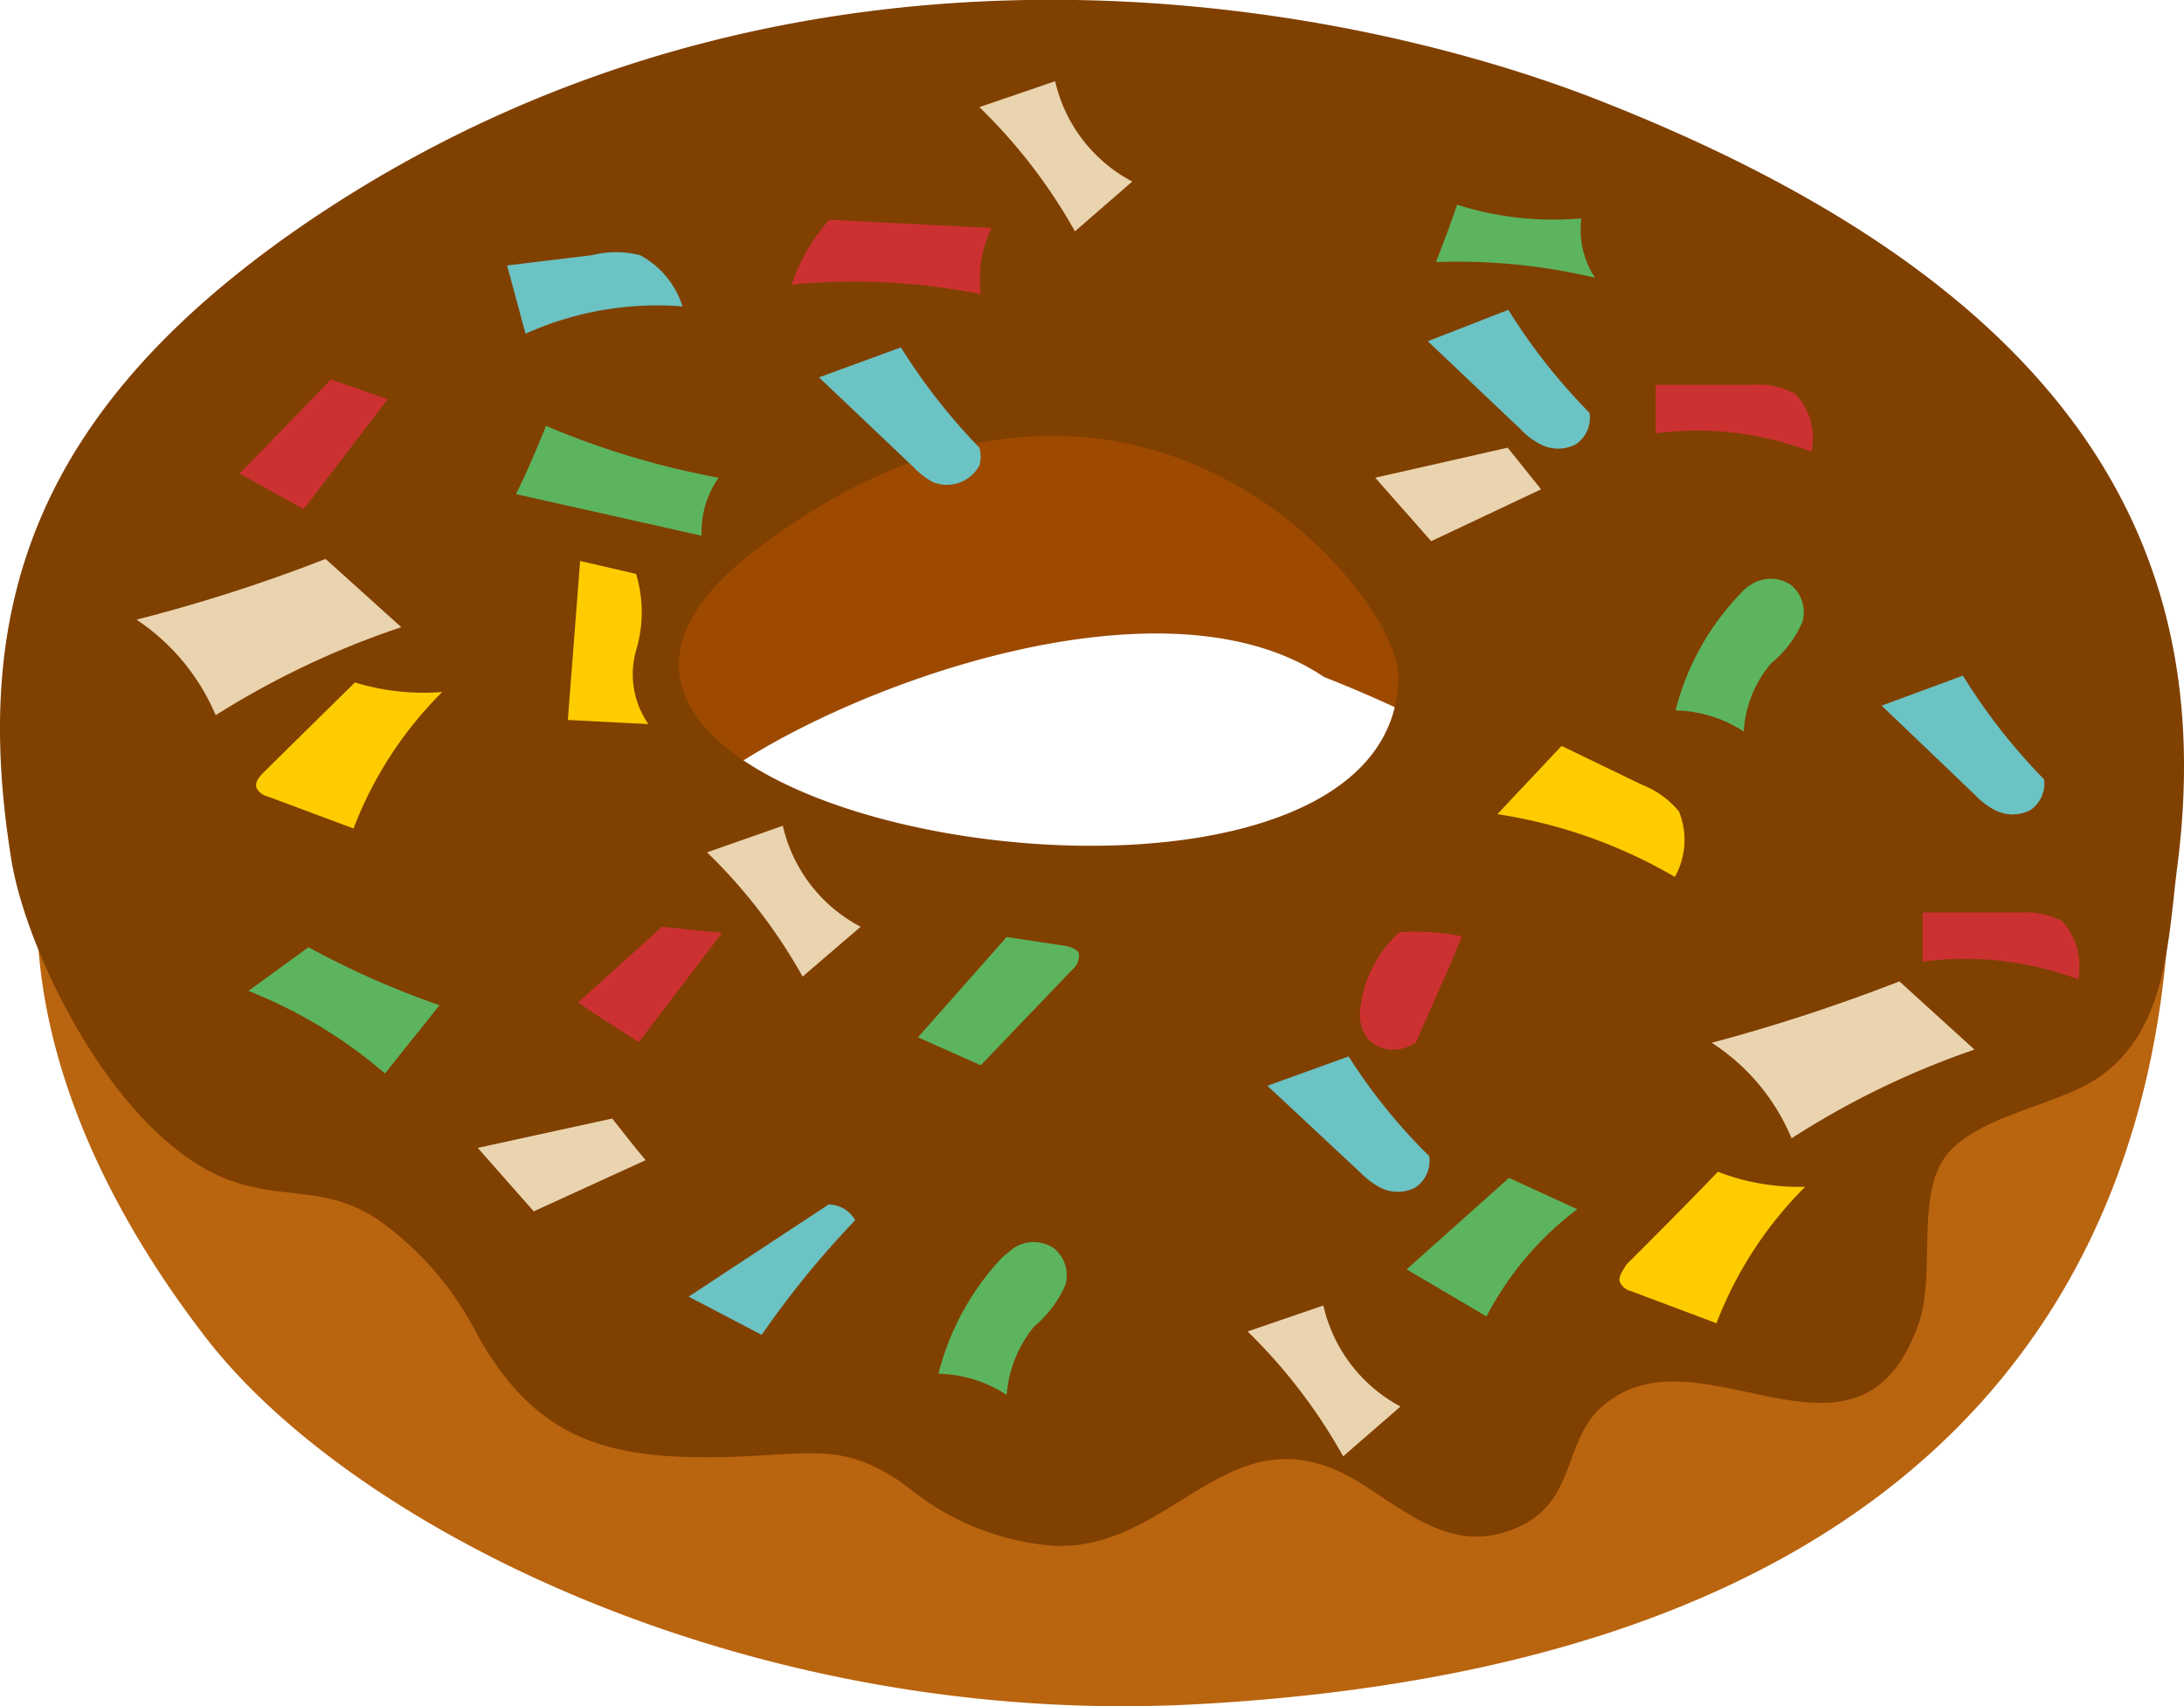 <svg xmlns="http://www.w3.org/2000/svg" viewBox="0 0 32 25"><title>Rosquilla_CAreq_TColores</title><g id="Capa_2" data-name="Capa 2"><g id="Capa_1-2" data-name="Capa 1"><g id="Grupo_637" data-name="Grupo 637"><g id="Componente_8" data-name="Componente 8"><g id="Grupo_552" data-name="Grupo 552"><path id="Trazado_357" data-name="Trazado 357" d="M31.18,8.06C30.53,6,20.73,1.82,14.33,2.92c-2.18.38-4,1.58-5.87,2.22C-1,8.39-.83,14.6,3,19.58c2.15,2.81,8,5.76,14.58,5.39C36.22,23.93,31.18,8.06,31.18,8.06ZM19.53,14.91H16.59c-.8,0-3.12-.21-3.39-.16-.51.29-.92-.16-1.55-.06-1.07-.44-1.32-1-2-2.31-.11-1.12,6.83-4.58,9.83-2.54a17.4,17.4,0,0,1,2.33,1.25.52.52,0,0,1,.1.11c1.12.71-1.05-.78,0,0C24.2,12.87,20.57,15.64,19.53,14.91Z" fill="#b9640f"/><path id="Trazado_358" data-name="Trazado 358" d="M2.56,11.83c.07.22.15.44.23.65l.59,0c1.64.11,3.27-.13,4.9,0l1.5.1c0-.07,0-.14-.08-.2-.11-1.12,6.69-4.49,9.7-2.46a19.79,19.79,0,0,1,2.46,1.17.52.52,0,0,1,.1.11c.64.41,1.26.86,1.87,1.31.93-.42,1.86-.85,2.82-1.23a29.89,29.89,0,0,1,4.89-1.69,13.58,13.58,0,0,0-.36-1.53C30.53,6,20.73,1.82,14.33,2.92c-2.18.38-4,1.58-5.87,2.22-4,1.38-6.28,3.29-7.29,5.41A1.79,1.79,0,0,1,2.56,11.83Z" fill="#9d4a00"/></g></g><g id="Componente_4" data-name="Componente 4"><path id="Trazado_359" data-name="Trazado 359" d="M28.12,19.37c.24-.71-.05-1.85.39-2.43s1.58-.73,2.19-1.12c1.05-.68,1.06-2,1.2-3.11.57-4.37-1.17-8.36-8.42-11.22C19.72,0,11.72-1.56,4.63,3.17.4,6-.42,9,.17,12.62.4,14,1.73,16.73,3.41,17.31c.82.28,1.43.05,2.21.62A4.68,4.68,0,0,1,7,19.57c.9,1.6,2,1.85,3.91,1.77,1.06-.05,1.53-.18,2.39.45a3.83,3.83,0,0,0,2.13.86c1.81.09,2.63-2.16,4.58-.87.71.46,1.36,1,2.25.59s.61-1.36,1.33-1.85C25,19.49,27.27,21.86,28.12,19.37ZM11.15,8c5.46-4.08,9.36.72,9.34,1.92C20.44,14.53,5.72,12,11.15,8Z" fill="#804000"/></g><g id="Componente_3" data-name="Componente 3"><path id="Trazado_1744" data-name="Trazado 1744" d="M26.3,5.77a1.07,1.07,0,0,0-.61-.13l-1.43,0,0,.71a4.66,4.66,0,0,1,2.28.27A.92.92,0,0,0,26.3,5.77Z" fill="#cc3131"/><path id="Trazado_1745" data-name="Trazado 1745" d="M30.22,13.5a1.18,1.18,0,0,0-.61-.13l-1.44,0c0,.24,0,.48,0,.72a4.77,4.77,0,0,1,2.28.26A1,1,0,0,0,30.22,13.5Z" fill="#cc3131"/><path id="Trazado_1746" data-name="Trazado 1746" d="M28.93,15.38l-1.1-1a26,26,0,0,1-2.75.9,3.06,3.06,0,0,1,1.17,1.4A12.3,12.3,0,0,1,28.93,15.38Z" fill="#ead4af"/><path id="Trazado_1747" data-name="Trazado 1747" d="M5.88,9.19l-1.11-1A23.67,23.67,0,0,1,2,9.08a3.15,3.15,0,0,1,1.16,1.4A12.57,12.57,0,0,1,5.88,9.19Z" fill="#ead4af"/><path id="Trazado_1748" data-name="Trazado 1748" d="M24.6,11.89a1.32,1.32,0,0,0-.54-.39l-1.18-.57-.94,1a7.34,7.34,0,0,1,2.6.92A1.11,1.11,0,0,0,24.6,11.89Z" fill="#fc0"/><path id="Trazado_1749" data-name="Trazado 1749" d="M8,6.24c-.14.35-.29.7-.44,1l2.72.61A1.37,1.37,0,0,1,10.53,7,12,12,0,0,1,8,6.24Z" fill="#5cb45f"/><path id="Trazado_1750" data-name="Trazado 1750" d="M14.53,3.34l-2.38-.12a2.75,2.75,0,0,0-.55.95,9.52,9.52,0,0,1,2.77.14A1.71,1.71,0,0,1,14.53,3.34Z" fill="#cc3131"/><path id="Trazado_1751" data-name="Trazado 1751" d="M8.32,10.55l1.18.06a1.28,1.28,0,0,1-.18-1.08,1.94,1.94,0,0,0,0-1.12l-.82-.19Z" fill="#fc0"/><path id="Trazado_1752" data-name="Trazado 1752" d="M22.58,7.17l-.49-.61L20.15,7l.82.93Z" fill="#ead4af"/><path id="Trazado_1753" data-name="Trazado 1753" d="M9.46,17c-.17-.2-.33-.41-.49-.61L7,16.82l.82.93Z" fill="#ead4af"/><path id="Trazado_1754" data-name="Trazado 1754" d="M26.41,9.11a.52.52,0,0,0-.17-.54.53.53,0,0,0-.59,0,.7.7,0,0,0-.16.14,3.82,3.82,0,0,0-.94,1.7,1.89,1.89,0,0,1,1,.31,1.69,1.69,0,0,1,.4-1A1.6,1.6,0,0,0,26.41,9.11Z" fill="#5cb45f"/><path id="Trazado_1755" data-name="Trazado 1755" d="M15.61,18.83a.51.51,0,0,0-.17-.54.53.53,0,0,0-.59,0l-.16.13a3.85,3.85,0,0,0-.94,1.71,1.89,1.89,0,0,1,1,.31,1.8,1.8,0,0,1,.4-1A1.69,1.69,0,0,0,15.61,18.83Z" fill="#5cb45f"/><path id="Trazado_1756" data-name="Trazado 1756" d="M8.47,14.69c.29.2.59.39.89.58l1.22-1.6-.88-.09Z" fill="#cc3131"/><path id="Trazado_1757" data-name="Trazado 1757" d="M3.76,11.55a.25.25,0,0,0,.16.12l1.26.47a5.66,5.66,0,0,1,1.3-2A3.45,3.45,0,0,1,5.2,10L3.86,11.32C3.79,11.39,3.73,11.47,3.76,11.55Z" fill="#fc0"/><path id="Trazado_1758" data-name="Trazado 1758" d="M23.74,18.8a.25.25,0,0,0,.16.12l1.25.47a5.69,5.69,0,0,1,1.3-2,3.29,3.29,0,0,1-1.28-.22c-.44.46-.89.91-1.34,1.36C23.77,18.63,23.7,18.72,23.74,18.8Z" fill="#fc0"/><path id="Trazado_1759" data-name="Trazado 1759" d="M21.78,19.29a4.65,4.65,0,0,1,1.33-1.57l-1-.46L20.61,18.6Z" fill="#5cb45f"/><path id="Trazado_1760" data-name="Trazado 1760" d="M10.09,19l1.07.56a13.76,13.76,0,0,1,1.37-1.68.45.45,0,0,0-.39-.23Z" fill="#6bc3c3"/><path id="Trazado_1761" data-name="Trazado 1761" d="M4.85,5.56,3.51,6.94l.94.52L5.68,5.85Z" fill="#cc3131"/><path id="Trazado_1762" data-name="Trazado 1762" d="M9.38,3.74a1.43,1.43,0,0,0-.71,0l-1.24.15.27,1A4.69,4.69,0,0,1,10,4.49,1.29,1.29,0,0,0,9.38,3.74Z" fill="#6bc3c3"/><path id="Trazado_1763" data-name="Trazado 1763" d="M28.94,11.65a1.06,1.06,0,0,0,.29.22.56.56,0,0,0,.52,0,.47.47,0,0,0,.2-.45A8.8,8.8,0,0,1,28.76,9.9l-1.19.44Z" fill="#6bc3c3"/><path id="Trazado_1764" data-name="Trazado 1764" d="M19.93,17.18a1.23,1.23,0,0,0,.29.22.56.56,0,0,0,.52,0,.47.47,0,0,0,.2-.46,8.29,8.29,0,0,1-1.18-1.46l-1.19.43Z" fill="#6bc3c3"/><path id="Trazado_1765" data-name="Trazado 1765" d="M22.28,6.29a1.06,1.06,0,0,0,.29.22.56.56,0,0,0,.52,0,.47.47,0,0,0,.2-.46A8.73,8.73,0,0,1,22.1,4.54L20.92,5Z" fill="#6bc3c3"/><path id="Trazado_1766" data-name="Trazado 1766" d="M13.38,6.84a1.18,1.18,0,0,0,.28.22.54.54,0,0,0,.69-.24.46.46,0,0,0,0-.26A8.8,8.8,0,0,1,13.2,5.09L12,5.53Z" fill="#6bc3c3"/><path id="Trazado_1767" data-name="Trazado 1767" d="M23.17,3.2A4.66,4.66,0,0,1,21.35,3c-.1.29-.2.56-.31.84a8.7,8.7,0,0,1,2.33.23A1.28,1.28,0,0,1,23.17,3.2Z" fill="#5cb45f"/><path id="Trazado_1768" data-name="Trazado 1768" d="M12.61,13.58a2.23,2.23,0,0,1-1.14-1.48l-1.11.39a7.9,7.9,0,0,1,1.4,1.82Z" fill="#ead4af"/><path id="Trazado_1769" data-name="Trazado 1769" d="M16.59,2.66a2.22,2.22,0,0,1-1.13-1.47l-1.11.38a7.9,7.9,0,0,1,1.4,1.82Z" fill="#ead4af"/><path id="Trazado_1770" data-name="Trazado 1770" d="M20.52,20.61a2.24,2.24,0,0,1-1.13-1.48l-1.11.38a8,8,0,0,1,1.4,1.83Z" fill="#ead4af"/><path id="Trazado_1771" data-name="Trazado 1771" d="M19.94,15a.47.47,0,0,0,.32.36.57.57,0,0,0,.49-.09c.22-.52.45-1,.67-1.55a3.54,3.54,0,0,0-.92-.06,1.81,1.81,0,0,0-.57,1.12A.55.55,0,0,0,19.94,15Z" fill="#cc3131"/><path id="Trazado_1772" data-name="Trazado 1772" d="M15.81,14c0-.1-.16-.14-.27-.15l-.79-.12-1.3,1.47.92.41,1.34-1.4A.28.28,0,0,0,15.81,14Z" fill="#5cb45f"/><path id="Trazado_1773" data-name="Trazado 1773" d="M3.64,14.52a7,7,0,0,1,2,1.21l.8-1a12.72,12.72,0,0,1-1.92-.85Z" fill="#5cb45f"/></g></g></g></g></svg>